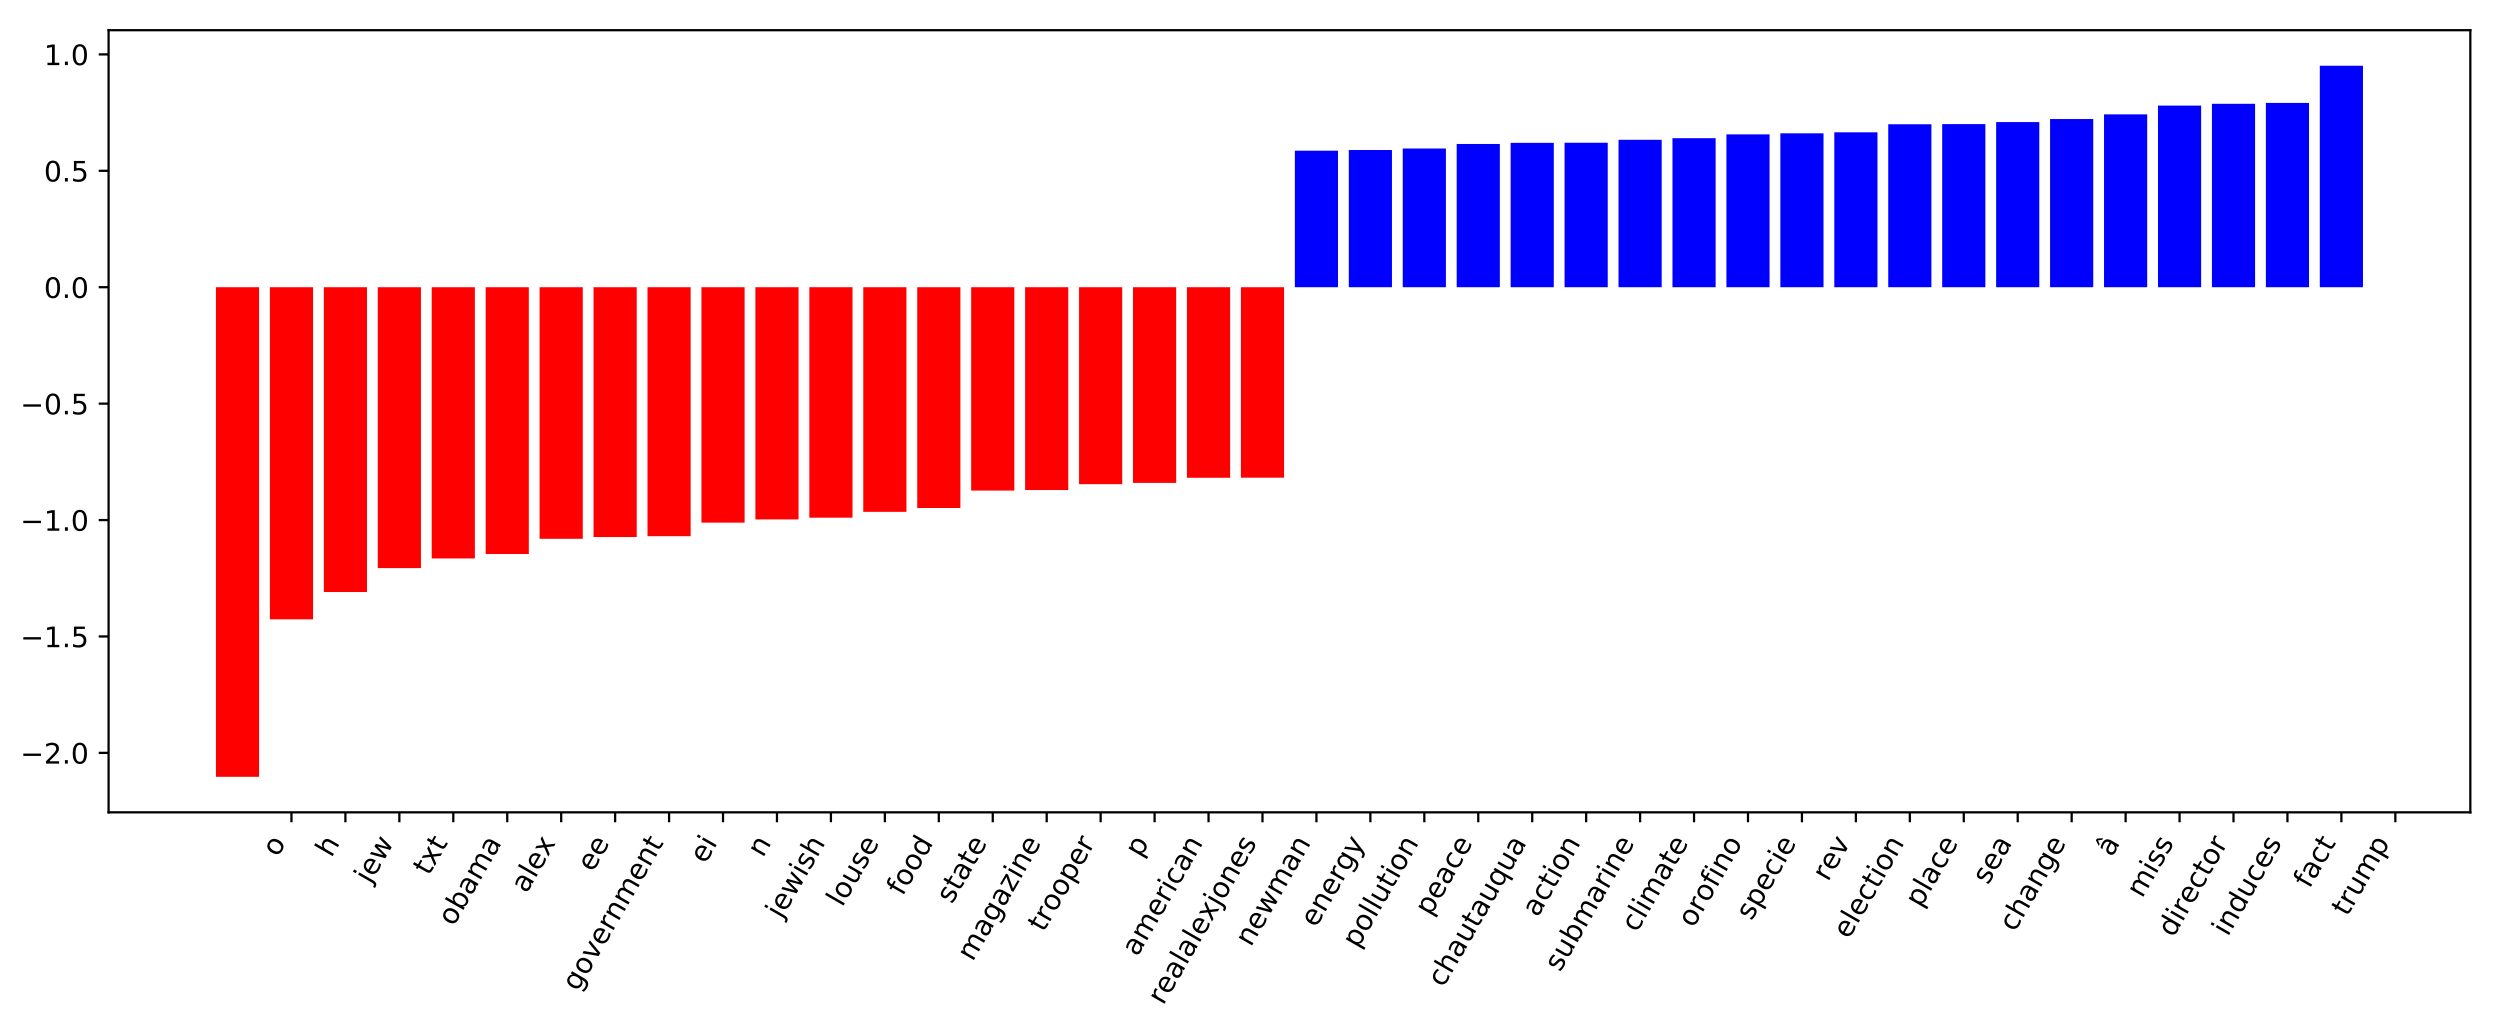 <?xml version="1.0" encoding="utf-8" standalone="no"?>
<!DOCTYPE svg PUBLIC "-//W3C//DTD SVG 1.1//EN"
  "http://www.w3.org/Graphics/SVG/1.1/DTD/svg11.dtd">
<!-- Created with matplotlib (http://matplotlib.org/) -->
<svg height="364pt" version="1.1" viewBox="0 0 886 364" width="886pt" xmlns="http://www.w3.org/2000/svg" xmlns:xlink="http://www.w3.org/1999/xlink">
 <defs>
  <style type="text/css">
*{stroke-linecap:butt;stroke-linejoin:round;}
  </style>
 </defs>
 <g id="figure_1">
  <g id="patch_1">
   <path d="M 0 364.738 
L 886.183 364.738 
L 886.183 0 
L 0 0 
z
" style="fill:#ffffff;"/>
  </g>
  <g id="axes_1">
   <g id="patch_2">
    <path d="M 38.483 287.9 
L 875.483 287.9 
L 875.483 10.7 
L 38.483 10.7 
z
" style="fill:#ffffff;"/>
   </g>
   <g id="patch_3">
    <path clip-path="url(#pe1a2cfefca)" d="M 76.528 101.789 
L 91.823 101.789 
L 91.823 275.3 
L 76.528 275.3 
z
" style="fill:#ff0000;"/>
   </g>
   <g id="patch_4">
    <path clip-path="url(#pe1a2cfefca)" d="M 95.647 101.789 
L 110.941 101.789 
L 110.941 219.493 
L 95.647 219.493 
z
" style="fill:#ff0000;"/>
   </g>
   <g id="patch_5">
    <path clip-path="url(#pe1a2cfefca)" d="M 114.765 101.789 
L 130.06 101.789 
L 130.06 209.81 
L 114.765 209.81 
z
" style="fill:#ff0000;"/>
   </g>
   <g id="patch_6">
    <path clip-path="url(#pe1a2cfefca)" d="M 133.883 101.789 
L 149.178 101.789 
L 149.178 201.338 
L 133.883 201.338 
z
" style="fill:#ff0000;"/>
   </g>
   <g id="patch_7">
    <path clip-path="url(#pe1a2cfefca)" d="M 153.002 101.789 
L 168.296 101.789 
L 168.296 197.92 
L 153.002 197.92 
z
" style="fill:#ff0000;"/>
   </g>
   <g id="patch_8">
    <path clip-path="url(#pe1a2cfefca)" d="M 172.12 101.789 
L 187.415 101.789 
L 187.415 196.342 
L 172.12 196.342 
z
" style="fill:#ff0000;"/>
   </g>
   <g id="patch_9">
    <path clip-path="url(#pe1a2cfefca)" d="M 191.238 101.789 
L 206.533 101.789 
L 206.533 190.951 
L 191.238 190.951 
z
" style="fill:#ff0000;"/>
   </g>
   <g id="patch_10">
    <path clip-path="url(#pe1a2cfefca)" d="M 210.356 101.789 
L 225.651 101.789 
L 225.651 190.33 
L 210.356 190.33 
z
" style="fill:#ff0000;"/>
   </g>
   <g id="patch_11">
    <path clip-path="url(#pe1a2cfefca)" d="M 229.475 101.789 
L 244.769 101.789 
L 244.769 190.028 
L 229.475 190.028 
z
" style="fill:#ff0000;"/>
   </g>
   <g id="patch_12">
    <path clip-path="url(#pe1a2cfefca)" d="M 248.593 101.789 
L 263.888 101.789 
L 263.888 185.221 
L 248.593 185.221 
z
" style="fill:#ff0000;"/>
   </g>
   <g id="patch_13">
    <path clip-path="url(#pe1a2cfefca)" d="M 267.711 101.789 
L 283.006 101.789 
L 283.006 184.083 
L 267.711 184.083 
z
" style="fill:#ff0000;"/>
   </g>
   <g id="patch_14">
    <path clip-path="url(#pe1a2cfefca)" d="M 286.83 101.789 
L 302.124 101.789 
L 302.124 183.468 
L 286.83 183.468 
z
" style="fill:#ff0000;"/>
   </g>
   <g id="patch_15">
    <path clip-path="url(#pe1a2cfefca)" d="M 305.948 101.789 
L 321.243 101.789 
L 321.243 181.397 
L 305.948 181.397 
z
" style="fill:#ff0000;"/>
   </g>
   <g id="patch_16">
    <path clip-path="url(#pe1a2cfefca)" d="M 325.066 101.789 
L 340.361 101.789 
L 340.361 180.032 
L 325.066 180.032 
z
" style="fill:#ff0000;"/>
   </g>
   <g id="patch_17">
    <path clip-path="url(#pe1a2cfefca)" d="M 344.185 101.789 
L 359.479 101.789 
L 359.479 173.856 
L 344.185 173.856 
z
" style="fill:#ff0000;"/>
   </g>
   <g id="patch_18">
    <path clip-path="url(#pe1a2cfefca)" d="M 363.303 101.789 
L 378.598 101.789 
L 378.598 173.665 
L 363.303 173.665 
z
" style="fill:#ff0000;"/>
   </g>
   <g id="patch_19">
    <path clip-path="url(#pe1a2cfefca)" d="M 382.421 101.789 
L 397.716 101.789 
L 397.716 171.588 
L 382.421 171.588 
z
" style="fill:#ff0000;"/>
   </g>
   <g id="patch_20">
    <path clip-path="url(#pe1a2cfefca)" d="M 401.54 101.789 
L 416.834 101.789 
L 416.834 171.139 
L 401.54 171.139 
z
" style="fill:#ff0000;"/>
   </g>
   <g id="patch_21">
    <path clip-path="url(#pe1a2cfefca)" d="M 420.658 101.789 
L 435.953 101.789 
L 435.953 169.324 
L 420.658 169.324 
z
" style="fill:#ff0000;"/>
   </g>
   <g id="patch_22">
    <path clip-path="url(#pe1a2cfefca)" d="M 439.776 101.789 
L 455.071 101.789 
L 455.071 169.291 
L 439.776 169.291 
z
" style="fill:#ff0000;"/>
   </g>
   <g id="patch_23">
    <path clip-path="url(#pe1a2cfefca)" d="M 458.895 101.789 
L 474.189 101.789 
L 474.189 53.403 
L 458.895 53.403 
z
" style="fill:#0000ff;"/>
   </g>
   <g id="patch_24">
    <path clip-path="url(#pe1a2cfefca)" d="M 478.013 101.789 
L 493.308 101.789 
L 493.308 53.163 
L 478.013 53.163 
z
" style="fill:#0000ff;"/>
   </g>
   <g id="patch_25">
    <path clip-path="url(#pe1a2cfefca)" d="M 497.131 101.789 
L 512.426 101.789 
L 512.426 52.632 
L 497.131 52.632 
z
" style="fill:#0000ff;"/>
   </g>
   <g id="patch_26">
    <path clip-path="url(#pe1a2cfefca)" d="M 516.25 101.789 
L 531.544 101.789 
L 531.544 51.024 
L 516.25 51.024 
z
" style="fill:#0000ff;"/>
   </g>
   <g id="patch_27">
    <path clip-path="url(#pe1a2cfefca)" d="M 535.368 101.789 
L 550.663 101.789 
L 550.663 50.626 
L 535.368 50.626 
z
" style="fill:#0000ff;"/>
   </g>
   <g id="patch_28">
    <path clip-path="url(#pe1a2cfefca)" d="M 554.486 101.789 
L 569.781 101.789 
L 569.781 50.586 
L 554.486 50.586 
z
" style="fill:#0000ff;"/>
   </g>
   <g id="patch_29">
    <path clip-path="url(#pe1a2cfefca)" d="M 573.605 101.789 
L 588.899 101.789 
L 588.899 49.542 
L 573.605 49.542 
z
" style="fill:#0000ff;"/>
   </g>
   <g id="patch_30">
    <path clip-path="url(#pe1a2cfefca)" d="M 592.723 101.789 
L 608.018 101.789 
L 608.018 48.976 
L 592.723 48.976 
z
" style="fill:#0000ff;"/>
   </g>
   <g id="patch_31">
    <path clip-path="url(#pe1a2cfefca)" d="M 611.841 101.789 
L 627.136 101.789 
L 627.136 47.619 
L 611.841 47.619 
z
" style="fill:#0000ff;"/>
   </g>
   <g id="patch_32">
    <path clip-path="url(#pe1a2cfefca)" d="M 630.96 101.789 
L 646.254 101.789 
L 646.254 47.247 
L 630.96 47.247 
z
" style="fill:#0000ff;"/>
   </g>
   <g id="patch_33">
    <path clip-path="url(#pe1a2cfefca)" d="M 650.078 101.789 
L 665.372 101.789 
L 665.372 46.892 
L 650.078 46.892 
z
" style="fill:#0000ff;"/>
   </g>
   <g id="patch_34">
    <path clip-path="url(#pe1a2cfefca)" d="M 669.196 101.789 
L 684.491 101.789 
L 684.491 44.04 
L 669.196 44.04 
z
" style="fill:#0000ff;"/>
   </g>
   <g id="patch_35">
    <path clip-path="url(#pe1a2cfefca)" d="M 688.314 101.789 
L 703.609 101.789 
L 703.609 43.983 
L 688.314 43.983 
z
" style="fill:#0000ff;"/>
   </g>
   <g id="patch_36">
    <path clip-path="url(#pe1a2cfefca)" d="M 707.433 101.789 
L 722.727 101.789 
L 722.727 43.263 
L 707.433 43.263 
z
" style="fill:#0000ff;"/>
   </g>
   <g id="patch_37">
    <path clip-path="url(#pe1a2cfefca)" d="M 726.551 101.789 
L 741.846 101.789 
L 741.846 42.185 
L 726.551 42.185 
z
" style="fill:#0000ff;"/>
   </g>
   <g id="patch_38">
    <path clip-path="url(#pe1a2cfefca)" d="M 745.669 101.789 
L 760.964 101.789 
L 760.964 40.533 
L 745.669 40.533 
z
" style="fill:#0000ff;"/>
   </g>
   <g id="patch_39">
    <path clip-path="url(#pe1a2cfefca)" d="M 764.788 101.789 
L 780.082 101.789 
L 780.082 37.424 
L 764.788 37.424 
z
" style="fill:#0000ff;"/>
   </g>
   <g id="patch_40">
    <path clip-path="url(#pe1a2cfefca)" d="M 783.906 101.789 
L 799.201 101.789 
L 799.201 36.785 
L 783.906 36.785 
z
" style="fill:#0000ff;"/>
   </g>
   <g id="patch_41">
    <path clip-path="url(#pe1a2cfefca)" d="M 803.024 101.789 
L 818.319 101.789 
L 818.319 36.475 
L 803.024 36.475 
z
" style="fill:#0000ff;"/>
   </g>
   <g id="patch_42">
    <path clip-path="url(#pe1a2cfefca)" d="M 822.143 101.789 
L 837.437 101.789 
L 837.437 23.3 
L 822.143 23.3 
z
" style="fill:#0000ff;"/>
   </g>
   <g id="matplotlib.axis_1">
    <g id="xtick_1">
     <g id="line2d_1">
      <defs>
       <path d="M 0 0 
L 0 3.5 
" id="mde22b42b5b" style="stroke:#000000;stroke-width:0.8;"/>
      </defs>
      <g>
       <use style="stroke:#000000;stroke-width:0.8;" x="103.294" xlink:href="#mde22b42b5b" y="287.9"/>
      </g>
     </g>
     <g id="text_1">
      <!-- o -->
      <defs>
       <path d="M 30.609 48.391 
Q 23.391 48.391 19.188 42.75 
Q 14.984 37.109 14.984 27.297 
Q 14.984 17.484 19.156 11.844 
Q 23.344 6.203 30.609 6.203 
Q 37.797 6.203 41.984 11.859 
Q 46.188 17.531 46.188 27.297 
Q 46.188 37.016 41.984 42.703 
Q 37.797 48.391 30.609 48.391 
z
M 30.609 56 
Q 42.328 56 49.016 48.375 
Q 55.719 40.766 55.719 27.297 
Q 55.719 13.875 49.016 6.219 
Q 42.328 -1.422 30.609 -1.422 
Q 18.844 -1.422 12.172 6.219 
Q 5.516 13.875 5.516 27.297 
Q 5.516 40.766 12.172 48.375 
Q 18.844 56 30.609 56 
z
" id="DejaVuSans-6f"/>
      </defs>
      <g transform="translate(98.433 303.998)rotate(-60)scale(0.1 -0.1)">
       <use xlink:href="#DejaVuSans-6f"/>
      </g>
     </g>
    </g>
    <g id="xtick_2">
     <g id="line2d_2">
      <g>
       <use style="stroke:#000000;stroke-width:0.8;" x="122.412" xlink:href="#mde22b42b5b" y="287.9"/>
      </g>
     </g>
     <g id="text_2">
      <!-- h -->
      <defs>
       <path d="M 54.891 33.016 
L 54.891 0 
L 45.906 0 
L 45.906 32.719 
Q 45.906 40.484 42.875 44.328 
Q 39.844 48.188 33.797 48.188 
Q 26.516 48.188 22.312 43.547 
Q 18.109 38.922 18.109 30.906 
L 18.109 0 
L 9.078 0 
L 9.078 75.984 
L 18.109 75.984 
L 18.109 46.188 
Q 21.344 51.125 25.703 53.562 
Q 30.078 56 35.797 56 
Q 45.219 56 50.047 50.172 
Q 54.891 44.344 54.891 33.016 
z
" id="DejaVuSans-68"/>
      </defs>
      <g transform="translate(117.442 304.188)rotate(-60)scale(0.1 -0.1)">
       <use xlink:href="#DejaVuSans-68"/>
      </g>
     </g>
    </g>
    <g id="xtick_3">
     <g id="line2d_3">
      <g>
       <use style="stroke:#000000;stroke-width:0.8;" x="141.531" xlink:href="#mde22b42b5b" y="287.9"/>
      </g>
     </g>
     <g id="text_3">
      <!-- jew -->
      <defs>
       <path d="M 9.422 54.688 
L 18.406 54.688 
L 18.406 -0.984 
Q 18.406 -11.422 14.422 -16.109 
Q 10.453 -20.797 1.609 -20.797 
L -1.812 -20.797 
L -1.812 -13.188 
L 0.594 -13.188 
Q 5.719 -13.188 7.562 -10.812 
Q 9.422 -8.453 9.422 -0.984 
z
M 9.422 75.984 
L 18.406 75.984 
L 18.406 64.594 
L 9.422 64.594 
z
" id="DejaVuSans-6a"/>
       <path d="M 56.203 29.594 
L 56.203 25.203 
L 14.891 25.203 
Q 15.484 15.922 20.484 11.062 
Q 25.484 6.203 34.422 6.203 
Q 39.594 6.203 44.453 7.469 
Q 49.312 8.734 54.109 11.281 
L 54.109 2.781 
Q 49.266 0.734 44.188 -0.344 
Q 39.109 -1.422 33.891 -1.422 
Q 20.797 -1.422 13.156 6.188 
Q 5.516 13.812 5.516 26.812 
Q 5.516 40.234 12.766 48.109 
Q 20.016 56 32.328 56 
Q 43.359 56 49.781 48.891 
Q 56.203 41.797 56.203 29.594 
z
M 47.219 32.234 
Q 47.125 39.594 43.094 43.984 
Q 39.062 48.391 32.422 48.391 
Q 24.906 48.391 20.391 44.141 
Q 15.875 39.891 15.188 32.172 
z
" id="DejaVuSans-65"/>
       <path d="M 4.203 54.688 
L 13.188 54.688 
L 24.422 12.016 
L 35.594 54.688 
L 46.188 54.688 
L 57.422 12.016 
L 68.609 54.688 
L 77.594 54.688 
L 63.281 0 
L 52.688 0 
L 40.922 44.828 
L 29.109 0 
L 18.5 0 
z
" id="DejaVuSans-77"/>
      </defs>
      <g transform="translate(131.175 313.516)rotate(-60)scale(0.1 -0.1)">
       <use xlink:href="#DejaVuSans-6a"/>
       <use x="27.783" xlink:href="#DejaVuSans-65"/>
       <use x="89.307" xlink:href="#DejaVuSans-77"/>
      </g>
     </g>
    </g>
    <g id="xtick_4">
     <g id="line2d_4">
      <g>
       <use style="stroke:#000000;stroke-width:0.8;" x="160.649" xlink:href="#mde22b42b5b" y="287.9"/>
      </g>
     </g>
     <g id="text_4">
      <!-- txt -->
      <defs>
       <path d="M 18.312 70.219 
L 18.312 54.688 
L 36.812 54.688 
L 36.812 47.703 
L 18.312 47.703 
L 18.312 18.016 
Q 18.312 11.328 20.141 9.422 
Q 21.969 7.516 27.594 7.516 
L 36.812 7.516 
L 36.812 0 
L 27.594 0 
Q 17.188 0 13.234 3.875 
Q 9.281 7.766 9.281 18.016 
L 9.281 47.703 
L 2.688 47.703 
L 2.688 54.688 
L 9.281 54.688 
L 9.281 70.219 
z
" id="DejaVuSans-74"/>
       <path d="M 54.891 54.688 
L 35.109 28.078 
L 55.906 0 
L 45.312 0 
L 29.391 21.484 
L 13.484 0 
L 2.875 0 
L 24.125 28.609 
L 4.688 54.688 
L 15.281 54.688 
L 29.781 35.203 
L 44.281 54.688 
z
" id="DejaVuSans-78"/>
      </defs>
      <g transform="translate(151.968 310.615)rotate(-60)scale(0.1 -0.1)">
       <use xlink:href="#DejaVuSans-74"/>
       <use x="39.209" xlink:href="#DejaVuSans-78"/>
       <use x="98.389" xlink:href="#DejaVuSans-74"/>
      </g>
     </g>
    </g>
    <g id="xtick_5">
     <g id="line2d_5">
      <g>
       <use style="stroke:#000000;stroke-width:0.8;" x="179.767" xlink:href="#mde22b42b5b" y="287.9"/>
      </g>
     </g>
     <g id="text_5">
      <!-- obama -->
      <defs>
       <path d="M 48.688 27.297 
Q 48.688 37.203 44.609 42.844 
Q 40.531 48.484 33.406 48.484 
Q 26.266 48.484 22.188 42.844 
Q 18.109 37.203 18.109 27.297 
Q 18.109 17.391 22.188 11.75 
Q 26.266 6.109 33.406 6.109 
Q 40.531 6.109 44.609 11.75 
Q 48.688 17.391 48.688 27.297 
z
M 18.109 46.391 
Q 20.953 51.266 25.266 53.625 
Q 29.594 56 35.594 56 
Q 45.562 56 51.781 48.094 
Q 58.016 40.188 58.016 27.297 
Q 58.016 14.406 51.781 6.484 
Q 45.562 -1.422 35.594 -1.422 
Q 29.594 -1.422 25.266 0.953 
Q 20.953 3.328 18.109 8.203 
L 18.109 0 
L 9.078 0 
L 9.078 75.984 
L 18.109 75.984 
z
" id="DejaVuSans-62"/>
       <path d="M 34.281 27.484 
Q 23.391 27.484 19.188 25 
Q 14.984 22.516 14.984 16.5 
Q 14.984 11.719 18.141 8.906 
Q 21.297 6.109 26.703 6.109 
Q 34.188 6.109 38.703 11.406 
Q 43.219 16.703 43.219 25.484 
L 43.219 27.484 
z
M 52.203 31.203 
L 52.203 0 
L 43.219 0 
L 43.219 8.297 
Q 40.141 3.328 35.547 0.953 
Q 30.953 -1.422 24.312 -1.422 
Q 15.922 -1.422 10.953 3.297 
Q 6 8.016 6 15.922 
Q 6 25.141 12.172 29.828 
Q 18.359 34.516 30.609 34.516 
L 43.219 34.516 
L 43.219 35.406 
Q 43.219 41.609 39.141 45 
Q 35.062 48.391 27.688 48.391 
Q 23 48.391 18.547 47.266 
Q 14.109 46.141 10.016 43.891 
L 10.016 52.203 
Q 14.938 54.109 19.578 55.047 
Q 24.219 56 28.609 56 
Q 40.484 56 46.344 49.844 
Q 52.203 43.703 52.203 31.203 
z
" id="DejaVuSans-61"/>
       <path d="M 52 44.188 
Q 55.375 50.25 60.062 53.125 
Q 64.75 56 71.094 56 
Q 79.641 56 84.281 50.016 
Q 88.922 44.047 88.922 33.016 
L 88.922 0 
L 79.891 0 
L 79.891 32.719 
Q 79.891 40.578 77.094 44.375 
Q 74.312 48.188 68.609 48.188 
Q 61.625 48.188 57.562 43.547 
Q 53.516 38.922 53.516 30.906 
L 53.516 0 
L 44.484 0 
L 44.484 32.719 
Q 44.484 40.625 41.703 44.406 
Q 38.922 48.188 33.109 48.188 
Q 26.219 48.188 22.156 43.531 
Q 18.109 38.875 18.109 30.906 
L 18.109 0 
L 9.078 0 
L 9.078 54.688 
L 18.109 54.688 
L 18.109 46.188 
Q 21.188 51.219 25.484 53.609 
Q 29.781 56 35.688 56 
Q 41.656 56 45.828 52.969 
Q 50 49.953 52 44.188 
z
" id="DejaVuSans-6d"/>
      </defs>
      <g transform="translate(160.734 328.546)rotate(-60)scale(0.1 -0.1)">
       <use xlink:href="#DejaVuSans-6f"/>
       <use x="61.182" xlink:href="#DejaVuSans-62"/>
       <use x="124.658" xlink:href="#DejaVuSans-61"/>
       <use x="185.938" xlink:href="#DejaVuSans-6d"/>
       <use x="283.35" xlink:href="#DejaVuSans-61"/>
      </g>
     </g>
    </g>
    <g id="xtick_6">
     <g id="line2d_6">
      <g>
       <use style="stroke:#000000;stroke-width:0.8;" x="198.886" xlink:href="#mde22b42b5b" y="287.9"/>
      </g>
     </g>
     <g id="text_6">
      <!-- alex -->
      <defs>
       <path d="M 9.422 75.984 
L 18.406 75.984 
L 18.406 0 
L 9.422 0 
z
" id="DejaVuSans-6c"/>
      </defs>
      <g transform="translate(186.596 316.865)rotate(-60)scale(0.1 -0.1)">
       <use xlink:href="#DejaVuSans-61"/>
       <use x="61.279" xlink:href="#DejaVuSans-6c"/>
       <use x="89.062" xlink:href="#DejaVuSans-65"/>
       <use x="150.57" xlink:href="#DejaVuSans-78"/>
      </g>
     </g>
    </g>
    <g id="xtick_7">
     <g id="line2d_7">
      <g>
       <use style="stroke:#000000;stroke-width:0.8;" x="218.004" xlink:href="#mde22b42b5b" y="287.9"/>
      </g>
     </g>
     <g id="text_7">
      <!-- ee -->
      <g transform="translate(210.05 309.357)rotate(-60)scale(0.1 -0.1)">
       <use xlink:href="#DejaVuSans-65"/>
       <use x="61.523" xlink:href="#DejaVuSans-65"/>
      </g>
     </g>
    </g>
    <g id="xtick_8">
     <g id="line2d_8">
      <g>
       <use style="stroke:#000000;stroke-width:0.8;" x="237.122" xlink:href="#mde22b42b5b" y="287.9"/>
      </g>
     </g>
     <g id="text_8">
      <!-- government -->
      <defs>
       <path d="M 45.406 27.984 
Q 45.406 37.75 41.375 43.109 
Q 37.359 48.484 30.078 48.484 
Q 22.859 48.484 18.828 43.109 
Q 14.797 37.75 14.797 27.984 
Q 14.797 18.266 18.828 12.891 
Q 22.859 7.516 30.078 7.516 
Q 37.359 7.516 41.375 12.891 
Q 45.406 18.266 45.406 27.984 
z
M 54.391 6.781 
Q 54.391 -7.172 48.188 -13.984 
Q 42 -20.797 29.203 -20.797 
Q 24.469 -20.797 20.266 -20.094 
Q 16.062 -19.391 12.109 -17.922 
L 12.109 -9.188 
Q 16.062 -11.328 19.922 -12.344 
Q 23.781 -13.375 27.781 -13.375 
Q 36.625 -13.375 41.016 -8.766 
Q 45.406 -4.156 45.406 5.172 
L 45.406 9.625 
Q 42.625 4.781 38.281 2.391 
Q 33.938 0 27.875 0 
Q 17.828 0 11.672 7.656 
Q 5.516 15.328 5.516 27.984 
Q 5.516 40.672 11.672 48.328 
Q 17.828 56 27.875 56 
Q 33.938 56 38.281 53.609 
Q 42.625 51.219 45.406 46.391 
L 45.406 54.688 
L 54.391 54.688 
z
" id="DejaVuSans-67"/>
       <path d="M 2.984 54.688 
L 12.5 54.688 
L 29.594 8.797 
L 46.688 54.688 
L 56.203 54.688 
L 35.688 0 
L 23.484 0 
z
" id="DejaVuSans-76"/>
       <path d="M 41.109 46.297 
Q 39.594 47.172 37.812 47.578 
Q 36.031 48 33.891 48 
Q 26.266 48 22.188 43.047 
Q 18.109 38.094 18.109 28.812 
L 18.109 0 
L 9.078 0 
L 9.078 54.688 
L 18.109 54.688 
L 18.109 46.188 
Q 20.953 51.172 25.484 53.578 
Q 30.031 56 36.531 56 
Q 37.453 56 38.578 55.875 
Q 39.703 55.766 41.062 55.516 
z
" id="DejaVuSans-72"/>
       <path d="M 54.891 33.016 
L 54.891 0 
L 45.906 0 
L 45.906 32.719 
Q 45.906 40.484 42.875 44.328 
Q 39.844 48.188 33.797 48.188 
Q 26.516 48.188 22.312 43.547 
Q 18.109 38.922 18.109 30.906 
L 18.109 0 
L 9.078 0 
L 9.078 54.688 
L 18.109 54.688 
L 18.109 46.188 
Q 21.344 51.125 25.703 53.562 
Q 30.078 56 35.797 56 
Q 45.219 56 50.047 50.172 
Q 54.891 44.344 54.891 33.016 
z
" id="DejaVuSans-6e"/>
      </defs>
      <g transform="translate(204.752 351.646)rotate(-60)scale(0.1 -0.1)">
       <use xlink:href="#DejaVuSans-67"/>
       <use x="63.477" xlink:href="#DejaVuSans-6f"/>
       <use x="124.658" xlink:href="#DejaVuSans-76"/>
       <use x="183.838" xlink:href="#DejaVuSans-65"/>
       <use x="245.361" xlink:href="#DejaVuSans-72"/>
       <use x="286.459" xlink:href="#DejaVuSans-6e"/>
       <use x="349.838" xlink:href="#DejaVuSans-6d"/>
       <use x="447.25" xlink:href="#DejaVuSans-65"/>
       <use x="508.773" xlink:href="#DejaVuSans-6e"/>
       <use x="572.152" xlink:href="#DejaVuSans-74"/>
      </g>
     </g>
    </g>
    <g id="xtick_9">
     <g id="line2d_9">
      <g>
       <use style="stroke:#000000;stroke-width:0.8;" x="256.24" xlink:href="#mde22b42b5b" y="287.9"/>
      </g>
     </g>
     <g id="text_9">
      <!-- ei -->
      <defs>
       <path d="M 9.422 54.688 
L 18.406 54.688 
L 18.406 0 
L 9.422 0 
z
M 9.422 75.984 
L 18.406 75.984 
L 18.406 64.594 
L 9.422 64.594 
z
" id="DejaVuSans-69"/>
      </defs>
      <g transform="translate(249.974 306.434)rotate(-60)scale(0.1 -0.1)">
       <use xlink:href="#DejaVuSans-65"/>
       <use x="61.523" xlink:href="#DejaVuSans-69"/>
      </g>
     </g>
    </g>
    <g id="xtick_10">
     <g id="line2d_10">
      <g>
       <use style="stroke:#000000;stroke-width:0.8;" x="275.359" xlink:href="#mde22b42b5b" y="287.9"/>
      </g>
     </g>
     <g id="text_10">
      <!-- n -->
      <g transform="translate(270.389 304.188)rotate(-60)scale(0.1 -0.1)">
       <use xlink:href="#DejaVuSans-6e"/>
      </g>
     </g>
    </g>
    <g id="xtick_11">
     <g id="line2d_11">
      <g>
       <use style="stroke:#000000;stroke-width:0.8;" x="294.477" xlink:href="#mde22b42b5b" y="287.9"/>
      </g>
     </g>
     <g id="text_11">
      <!-- jewish -->
      <defs>
       <path d="M 44.281 53.078 
L 44.281 44.578 
Q 40.484 46.531 36.375 47.5 
Q 32.281 48.484 27.875 48.484 
Q 21.188 48.484 17.844 46.438 
Q 14.5 44.391 14.5 40.281 
Q 14.5 37.156 16.891 35.375 
Q 19.281 33.594 26.516 31.984 
L 29.594 31.297 
Q 39.156 29.25 43.188 25.516 
Q 47.219 21.781 47.219 15.094 
Q 47.219 7.469 41.188 3.016 
Q 35.156 -1.422 24.609 -1.422 
Q 20.219 -1.422 15.453 -0.562 
Q 10.688 0.297 5.422 2 
L 5.422 11.281 
Q 10.406 8.688 15.234 7.391 
Q 20.062 6.109 24.812 6.109 
Q 31.156 6.109 34.562 8.281 
Q 37.984 10.453 37.984 14.406 
Q 37.984 18.062 35.516 20.016 
Q 33.062 21.969 24.703 23.781 
L 21.578 24.516 
Q 13.234 26.266 9.516 29.906 
Q 5.812 33.547 5.812 39.891 
Q 5.812 47.609 11.281 51.797 
Q 16.75 56 26.812 56 
Q 31.781 56 36.172 55.266 
Q 40.578 54.547 44.281 53.078 
z
" id="DejaVuSans-73"/>
      </defs>
      <g transform="translate(276.959 325.922)rotate(-60)scale(0.1 -0.1)">
       <use xlink:href="#DejaVuSans-6a"/>
       <use x="27.783" xlink:href="#DejaVuSans-65"/>
       <use x="89.307" xlink:href="#DejaVuSans-77"/>
       <use x="171.094" xlink:href="#DejaVuSans-69"/>
       <use x="198.877" xlink:href="#DejaVuSans-73"/>
       <use x="250.977" xlink:href="#DejaVuSans-68"/>
      </g>
     </g>
    </g>
    <g id="xtick_12">
     <g id="line2d_12">
      <g>
       <use style="stroke:#000000;stroke-width:0.8;" x="313.595" xlink:href="#mde22b42b5b" y="287.9"/>
      </g>
     </g>
     <g id="text_12">
      <!-- louse -->
      <defs>
       <path d="M 8.5 21.578 
L 8.5 54.688 
L 17.484 54.688 
L 17.484 21.922 
Q 17.484 14.156 20.5 10.266 
Q 23.531 6.391 29.594 6.391 
Q 36.859 6.391 41.078 11.031 
Q 45.312 15.672 45.312 23.688 
L 45.312 54.688 
L 54.297 54.688 
L 54.297 0 
L 45.312 0 
L 45.312 8.406 
Q 42.047 3.422 37.719 1 
Q 33.406 -1.422 27.688 -1.422 
Q 18.266 -1.422 13.375 4.438 
Q 8.5 10.297 8.5 21.578 
z
M 31.109 56 
z
" id="DejaVuSans-75"/>
      </defs>
      <g transform="translate(298.496 321.733)rotate(-60)scale(0.1 -0.1)">
       <use xlink:href="#DejaVuSans-6c"/>
       <use x="27.783" xlink:href="#DejaVuSans-6f"/>
       <use x="88.965" xlink:href="#DejaVuSans-75"/>
       <use x="152.344" xlink:href="#DejaVuSans-73"/>
       <use x="204.443" xlink:href="#DejaVuSans-65"/>
      </g>
     </g>
    </g>
    <g id="xtick_13">
     <g id="line2d_13">
      <g>
       <use style="stroke:#000000;stroke-width:0.8;" x="332.714" xlink:href="#mde22b42b5b" y="287.9"/>
      </g>
     </g>
     <g id="text_13">
      <!-- food -->
      <defs>
       <path d="M 37.109 75.984 
L 37.109 68.5 
L 28.516 68.5 
Q 23.688 68.5 21.797 66.547 
Q 19.922 64.594 19.922 59.516 
L 19.922 54.688 
L 34.719 54.688 
L 34.719 47.703 
L 19.922 47.703 
L 19.922 0 
L 10.891 0 
L 10.891 47.703 
L 2.297 47.703 
L 2.297 54.688 
L 10.891 54.688 
L 10.891 58.5 
Q 10.891 67.625 15.141 71.797 
Q 19.391 75.984 28.609 75.984 
z
" id="DejaVuSans-66"/>
       <path d="M 45.406 46.391 
L 45.406 75.984 
L 54.391 75.984 
L 54.391 0 
L 45.406 0 
L 45.406 8.203 
Q 42.578 3.328 38.25 0.953 
Q 33.938 -1.422 27.875 -1.422 
Q 17.969 -1.422 11.734 6.484 
Q 5.516 14.406 5.516 27.297 
Q 5.516 40.188 11.734 48.094 
Q 17.969 56 27.875 56 
Q 33.938 56 38.25 53.625 
Q 42.578 51.266 45.406 46.391 
z
M 14.797 27.297 
Q 14.797 17.391 18.875 11.75 
Q 22.953 6.109 30.078 6.109 
Q 37.203 6.109 41.297 11.75 
Q 45.406 17.391 45.406 27.297 
Q 45.406 37.203 41.297 42.844 
Q 37.203 48.484 30.078 48.484 
Q 22.953 48.484 18.875 42.844 
Q 14.797 37.203 14.797 27.297 
z
" id="DejaVuSans-64"/>
      </defs>
      <g transform="translate(319.86 317.844)rotate(-60)scale(0.1 -0.1)">
       <use xlink:href="#DejaVuSans-66"/>
       <use x="35.205" xlink:href="#DejaVuSans-6f"/>
       <use x="96.387" xlink:href="#DejaVuSans-6f"/>
       <use x="157.568" xlink:href="#DejaVuSans-64"/>
      </g>
     </g>
    </g>
    <g id="xtick_14">
     <g id="line2d_14">
      <g>
       <use style="stroke:#000000;stroke-width:0.8;" x="351.832" xlink:href="#mde22b42b5b" y="287.9"/>
      </g>
     </g>
     <g id="text_14">
      <!-- state -->
      <g transform="translate(337.365 320.637)rotate(-60)scale(0.1 -0.1)">
       <use xlink:href="#DejaVuSans-73"/>
       <use x="52.1" xlink:href="#DejaVuSans-74"/>
       <use x="91.309" xlink:href="#DejaVuSans-61"/>
       <use x="152.588" xlink:href="#DejaVuSans-74"/>
       <use x="191.797" xlink:href="#DejaVuSans-65"/>
      </g>
     </g>
    </g>
    <g id="xtick_15">
     <g id="line2d_15">
      <g>
       <use style="stroke:#000000;stroke-width:0.8;" x="370.95" xlink:href="#mde22b42b5b" y="287.9"/>
      </g>
     </g>
     <g id="text_15">
      <!-- magazine -->
      <defs>
       <path d="M 5.516 54.688 
L 48.188 54.688 
L 48.188 46.484 
L 14.406 7.172 
L 48.188 7.172 
L 48.188 0 
L 4.297 0 
L 4.297 8.203 
L 38.094 47.516 
L 5.516 47.516 
z
" id="DejaVuSans-7a"/>
      </defs>
      <g transform="translate(344.718 341.015)rotate(-60)scale(0.1 -0.1)">
       <use xlink:href="#DejaVuSans-6d"/>
       <use x="97.412" xlink:href="#DejaVuSans-61"/>
       <use x="158.691" xlink:href="#DejaVuSans-67"/>
       <use x="222.168" xlink:href="#DejaVuSans-61"/>
       <use x="283.447" xlink:href="#DejaVuSans-7a"/>
       <use x="335.938" xlink:href="#DejaVuSans-69"/>
       <use x="363.721" xlink:href="#DejaVuSans-6e"/>
       <use x="427.1" xlink:href="#DejaVuSans-65"/>
      </g>
     </g>
    </g>
    <g id="xtick_16">
     <g id="line2d_16">
      <g>
       <use style="stroke:#000000;stroke-width:0.8;" x="390.069" xlink:href="#mde22b42b5b" y="287.9"/>
      </g>
     </g>
     <g id="text_16">
      <!-- trooper -->
      <defs>
       <path d="M 18.109 8.203 
L 18.109 -20.797 
L 9.078 -20.797 
L 9.078 54.688 
L 18.109 54.688 
L 18.109 46.391 
Q 20.953 51.266 25.266 53.625 
Q 29.594 56 35.594 56 
Q 45.562 56 51.781 48.094 
Q 58.016 40.188 58.016 27.297 
Q 58.016 14.406 51.781 6.484 
Q 45.562 -1.422 35.594 -1.422 
Q 29.594 -1.422 25.266 0.953 
Q 20.953 3.328 18.109 8.203 
z
M 48.688 27.297 
Q 48.688 37.203 44.609 42.844 
Q 40.531 48.484 33.406 48.484 
Q 26.266 48.484 22.188 42.844 
Q 18.109 37.203 18.109 27.297 
Q 18.109 17.391 22.188 11.75 
Q 26.266 6.109 33.406 6.109 
Q 40.531 6.109 44.609 11.75 
Q 48.688 17.391 48.688 27.297 
z
" id="DejaVuSans-70"/>
      </defs>
      <g transform="translate(369.829 330.637)rotate(-60)scale(0.1 -0.1)">
       <use xlink:href="#DejaVuSans-74"/>
       <use x="39.209" xlink:href="#DejaVuSans-72"/>
       <use x="80.291" xlink:href="#DejaVuSans-6f"/>
       <use x="141.473" xlink:href="#DejaVuSans-6f"/>
       <use x="202.654" xlink:href="#DejaVuSans-70"/>
       <use x="266.131" xlink:href="#DejaVuSans-65"/>
       <use x="327.654" xlink:href="#DejaVuSans-72"/>
      </g>
     </g>
    </g>
    <g id="xtick_17">
     <g id="line2d_17">
      <g>
       <use style="stroke:#000000;stroke-width:0.8;" x="409.187" xlink:href="#mde22b42b5b" y="287.9"/>
      </g>
     </g>
     <g id="text_17">
      <!-- p -->
      <g transform="translate(404.212 304.197)rotate(-60)scale(0.1 -0.1)">
       <use xlink:href="#DejaVuSans-70"/>
      </g>
     </g>
    </g>
    <g id="xtick_18">
     <g id="line2d_18">
      <g>
       <use style="stroke:#000000;stroke-width:0.8;" x="428.305" xlink:href="#mde22b42b5b" y="287.9"/>
      </g>
     </g>
     <g id="text_18">
      <!-- american -->
      <defs>
       <path d="M 48.781 52.594 
L 48.781 44.188 
Q 44.969 46.297 41.141 47.344 
Q 37.312 48.391 33.406 48.391 
Q 24.656 48.391 19.812 42.844 
Q 14.984 37.312 14.984 27.297 
Q 14.984 17.281 19.812 11.734 
Q 24.656 6.203 33.406 6.203 
Q 37.312 6.203 41.141 7.25 
Q 44.969 8.297 48.781 10.406 
L 48.781 2.094 
Q 45.016 0.344 40.984 -0.531 
Q 36.969 -1.422 32.422 -1.422 
Q 20.062 -1.422 12.781 6.344 
Q 5.516 14.109 5.516 27.297 
Q 5.516 40.672 12.859 48.328 
Q 20.219 56 33.016 56 
Q 37.156 56 41.109 55.141 
Q 45.062 54.297 48.781 52.594 
z
" id="DejaVuSans-63"/>
      </defs>
      <g transform="translate(403.067 339.294)rotate(-60)scale(0.1 -0.1)">
       <use xlink:href="#DejaVuSans-61"/>
       <use x="61.279" xlink:href="#DejaVuSans-6d"/>
       <use x="158.691" xlink:href="#DejaVuSans-65"/>
       <use x="220.215" xlink:href="#DejaVuSans-72"/>
       <use x="261.328" xlink:href="#DejaVuSans-69"/>
       <use x="289.111" xlink:href="#DejaVuSans-63"/>
       <use x="344.092" xlink:href="#DejaVuSans-61"/>
       <use x="405.371" xlink:href="#DejaVuSans-6e"/>
      </g>
     </g>
    </g>
    <g id="xtick_19">
     <g id="line2d_19">
      <g>
       <use style="stroke:#000000;stroke-width:0.8;" x="447.424" xlink:href="#mde22b42b5b" y="287.9"/>
      </g>
     </g>
     <g id="text_19">
      <!-- realalexjones -->
      <g transform="translate(412.252 356.498)rotate(-60)scale(0.1 -0.1)">
       <use xlink:href="#DejaVuSans-72"/>
       <use x="41.082" xlink:href="#DejaVuSans-65"/>
       <use x="102.605" xlink:href="#DejaVuSans-61"/>
       <use x="163.885" xlink:href="#DejaVuSans-6c"/>
       <use x="191.668" xlink:href="#DejaVuSans-61"/>
       <use x="252.947" xlink:href="#DejaVuSans-6c"/>
       <use x="280.73" xlink:href="#DejaVuSans-65"/>
       <use x="342.238" xlink:href="#DejaVuSans-78"/>
       <use x="401.418" xlink:href="#DejaVuSans-6a"/>
       <use x="429.201" xlink:href="#DejaVuSans-6f"/>
       <use x="490.383" xlink:href="#DejaVuSans-6e"/>
       <use x="553.762" xlink:href="#DejaVuSans-65"/>
       <use x="615.285" xlink:href="#DejaVuSans-73"/>
      </g>
     </g>
    </g>
    <g id="xtick_20">
     <g id="line2d_20">
      <g>
       <use style="stroke:#000000;stroke-width:0.8;" x="466.542" xlink:href="#mde22b42b5b" y="287.9"/>
      </g>
     </g>
     <g id="text_20">
      <!-- newman -->
      <g transform="translate(443.303 335.83)rotate(-60)scale(0.1 -0.1)">
       <use xlink:href="#DejaVuSans-6e"/>
       <use x="63.379" xlink:href="#DejaVuSans-65"/>
       <use x="124.902" xlink:href="#DejaVuSans-77"/>
       <use x="206.689" xlink:href="#DejaVuSans-6d"/>
       <use x="304.102" xlink:href="#DejaVuSans-61"/>
       <use x="365.381" xlink:href="#DejaVuSans-6e"/>
      </g>
     </g>
    </g>
    <g id="xtick_21">
     <g id="line2d_21">
      <g>
       <use style="stroke:#000000;stroke-width:0.8;" x="485.66" xlink:href="#mde22b42b5b" y="287.9"/>
      </g>
     </g>
     <g id="text_21">
      <!-- energy -->
      <defs>
       <path d="M 32.172 -5.078 
Q 28.375 -14.844 24.75 -17.812 
Q 21.141 -20.797 15.094 -20.797 
L 7.906 -20.797 
L 7.906 -13.281 
L 13.188 -13.281 
Q 16.891 -13.281 18.938 -11.516 
Q 21 -9.766 23.484 -3.219 
L 25.094 0.875 
L 2.984 54.688 
L 12.5 54.688 
L 29.594 11.922 
L 46.688 54.688 
L 56.203 54.688 
z
" id="DejaVuSans-79"/>
      </defs>
      <g transform="translate(466.349 329.028)rotate(-60)scale(0.1 -0.1)">
       <use xlink:href="#DejaVuSans-65"/>
       <use x="61.523" xlink:href="#DejaVuSans-6e"/>
       <use x="124.902" xlink:href="#DejaVuSans-65"/>
       <use x="186.426" xlink:href="#DejaVuSans-72"/>
       <use x="227.523" xlink:href="#DejaVuSans-67"/>
       <use x="291" xlink:href="#DejaVuSans-79"/>
      </g>
     </g>
    </g>
    <g id="xtick_22">
     <g id="line2d_22">
      <g>
       <use style="stroke:#000000;stroke-width:0.8;" x="504.779" xlink:href="#mde22b42b5b" y="287.9"/>
      </g>
     </g>
     <g id="text_22">
      <!-- pollution -->
      <g transform="translate(481.22 336.385)rotate(-60)scale(0.1 -0.1)">
       <use xlink:href="#DejaVuSans-70"/>
       <use x="63.477" xlink:href="#DejaVuSans-6f"/>
       <use x="124.658" xlink:href="#DejaVuSans-6c"/>
       <use x="152.441" xlink:href="#DejaVuSans-6c"/>
       <use x="180.225" xlink:href="#DejaVuSans-75"/>
       <use x="243.604" xlink:href="#DejaVuSans-74"/>
       <use x="282.812" xlink:href="#DejaVuSans-69"/>
       <use x="310.596" xlink:href="#DejaVuSans-6f"/>
       <use x="371.777" xlink:href="#DejaVuSans-6e"/>
      </g>
     </g>
    </g>
    <g id="xtick_23">
     <g id="line2d_23">
      <g>
       <use style="stroke:#000000;stroke-width:0.8;" x="523.897" xlink:href="#mde22b42b5b" y="287.9"/>
      </g>
     </g>
     <g id="text_23">
      <!-- peace -->
      <g transform="translate(506.955 324.924)rotate(-60)scale(0.1 -0.1)">
       <use xlink:href="#DejaVuSans-70"/>
       <use x="63.477" xlink:href="#DejaVuSans-65"/>
       <use x="125" xlink:href="#DejaVuSans-61"/>
       <use x="186.279" xlink:href="#DejaVuSans-63"/>
       <use x="241.26" xlink:href="#DejaVuSans-65"/>
      </g>
     </g>
    </g>
    <g id="xtick_24">
     <g id="line2d_24">
      <g>
       <use style="stroke:#000000;stroke-width:0.8;" x="543.015" xlink:href="#mde22b42b5b" y="287.9"/>
      </g>
     </g>
     <g id="text_24">
      <!-- chautauqua -->
      <defs>
       <path d="M 14.797 27.297 
Q 14.797 17.391 18.875 11.75 
Q 22.953 6.109 30.078 6.109 
Q 37.203 6.109 41.297 11.75 
Q 45.406 17.391 45.406 27.297 
Q 45.406 37.203 41.297 42.844 
Q 37.203 48.484 30.078 48.484 
Q 22.953 48.484 18.875 42.844 
Q 14.797 37.203 14.797 27.297 
z
M 45.406 8.203 
Q 42.578 3.328 38.25 0.953 
Q 33.938 -1.422 27.875 -1.422 
Q 17.969 -1.422 11.734 6.484 
Q 5.516 14.406 5.516 27.297 
Q 5.516 40.188 11.734 48.094 
Q 17.969 56 27.875 56 
Q 33.938 56 38.25 53.625 
Q 42.578 51.266 45.406 46.391 
L 45.406 54.688 
L 54.391 54.688 
L 54.391 -20.797 
L 45.406 -20.797 
z
" id="DejaVuSans-71"/>
      </defs>
      <g transform="translate(511.463 350.229)rotate(-60)scale(0.1 -0.1)">
       <use xlink:href="#DejaVuSans-63"/>
       <use x="54.98" xlink:href="#DejaVuSans-68"/>
       <use x="118.359" xlink:href="#DejaVuSans-61"/>
       <use x="179.639" xlink:href="#DejaVuSans-75"/>
       <use x="243.018" xlink:href="#DejaVuSans-74"/>
       <use x="282.227" xlink:href="#DejaVuSans-61"/>
       <use x="343.506" xlink:href="#DejaVuSans-75"/>
       <use x="406.885" xlink:href="#DejaVuSans-71"/>
       <use x="470.361" xlink:href="#DejaVuSans-75"/>
       <use x="533.74" xlink:href="#DejaVuSans-61"/>
      </g>
     </g>
    </g>
    <g id="xtick_25">
     <g id="line2d_25">
      <g>
       <use style="stroke:#000000;stroke-width:0.8;" x="562.134" xlink:href="#mde22b42b5b" y="287.9"/>
      </g>
     </g>
     <g id="text_25">
      <!-- action -->
      <g transform="translate(544.942 325.357)rotate(-60)scale(0.1 -0.1)">
       <use xlink:href="#DejaVuSans-61"/>
       <use x="61.279" xlink:href="#DejaVuSans-63"/>
       <use x="116.26" xlink:href="#DejaVuSans-74"/>
       <use x="155.469" xlink:href="#DejaVuSans-69"/>
       <use x="183.252" xlink:href="#DejaVuSans-6f"/>
       <use x="244.434" xlink:href="#DejaVuSans-6e"/>
      </g>
     </g>
    </g>
    <g id="xtick_26">
     <g id="line2d_26">
      <g>
       <use style="stroke:#000000;stroke-width:0.8;" x="581.252" xlink:href="#mde22b42b5b" y="287.9"/>
      </g>
     </g>
     <g id="text_26">
      <!-- submarine -->
      <g transform="translate(552.879 344.723)rotate(-60)scale(0.1 -0.1)">
       <use xlink:href="#DejaVuSans-73"/>
       <use x="52.1" xlink:href="#DejaVuSans-75"/>
       <use x="115.479" xlink:href="#DejaVuSans-62"/>
       <use x="178.955" xlink:href="#DejaVuSans-6d"/>
       <use x="276.367" xlink:href="#DejaVuSans-61"/>
       <use x="337.646" xlink:href="#DejaVuSans-72"/>
       <use x="378.76" xlink:href="#DejaVuSans-69"/>
       <use x="406.543" xlink:href="#DejaVuSans-6e"/>
       <use x="469.922" xlink:href="#DejaVuSans-65"/>
      </g>
     </g>
    </g>
    <g id="xtick_27">
     <g id="line2d_27">
      <g>
       <use style="stroke:#000000;stroke-width:0.8;" x="600.37" xlink:href="#mde22b42b5b" y="287.9"/>
      </g>
     </g>
     <g id="text_27">
      <!-- climate -->
      <g transform="translate(580.071 330.739)rotate(-60)scale(0.1 -0.1)">
       <use xlink:href="#DejaVuSans-63"/>
       <use x="54.98" xlink:href="#DejaVuSans-6c"/>
       <use x="82.764" xlink:href="#DejaVuSans-69"/>
       <use x="110.547" xlink:href="#DejaVuSans-6d"/>
       <use x="207.959" xlink:href="#DejaVuSans-61"/>
       <use x="269.238" xlink:href="#DejaVuSans-74"/>
       <use x="308.447" xlink:href="#DejaVuSans-65"/>
      </g>
     </g>
    </g>
    <g id="xtick_28">
     <g id="line2d_28">
      <g>
       <use style="stroke:#000000;stroke-width:0.8;" x="619.489" xlink:href="#mde22b42b5b" y="287.9"/>
      </g>
     </g>
     <g id="text_28">
      <!-- orofino -->
      <g transform="translate(600.137 329.097)rotate(-60)scale(0.1 -0.1)">
       <use xlink:href="#DejaVuSans-6f"/>
       <use x="61.182" xlink:href="#DejaVuSans-72"/>
       <use x="102.264" xlink:href="#DejaVuSans-6f"/>
       <use x="163.445" xlink:href="#DejaVuSans-66"/>
       <use x="198.65" xlink:href="#DejaVuSans-69"/>
       <use x="226.434" xlink:href="#DejaVuSans-6e"/>
       <use x="289.812" xlink:href="#DejaVuSans-6f"/>
      </g>
     </g>
    </g>
    <g id="xtick_29">
     <g id="line2d_29">
      <g>
       <use style="stroke:#000000;stroke-width:0.8;" x="638.607" xlink:href="#mde22b42b5b" y="287.9"/>
      </g>
     </g>
     <g id="text_29">
      <!-- specie -->
      <g transform="translate(620.735 326.534)rotate(-60)scale(0.1 -0.1)">
       <use xlink:href="#DejaVuSans-73"/>
       <use x="52.1" xlink:href="#DejaVuSans-70"/>
       <use x="115.576" xlink:href="#DejaVuSans-65"/>
       <use x="177.1" xlink:href="#DejaVuSans-63"/>
       <use x="232.08" xlink:href="#DejaVuSans-69"/>
       <use x="259.863" xlink:href="#DejaVuSans-65"/>
      </g>
     </g>
    </g>
    <g id="xtick_30">
     <g id="line2d_30">
      <g>
       <use style="stroke:#000000;stroke-width:0.8;" x="657.725" xlink:href="#mde22b42b5b" y="287.9"/>
      </g>
     </g>
     <g id="text_30">
      <!-- rev -->
      <g transform="translate(647.834 312.711)rotate(-60)scale(0.1 -0.1)">
       <use xlink:href="#DejaVuSans-72"/>
       <use x="41.082" xlink:href="#DejaVuSans-65"/>
       <use x="102.605" xlink:href="#DejaVuSans-76"/>
      </g>
     </g>
    </g>
    <g id="xtick_31">
     <g id="line2d_31">
      <g>
       <use style="stroke:#000000;stroke-width:0.8;" x="676.843" xlink:href="#mde22b42b5b" y="287.9"/>
      </g>
     </g>
     <g id="text_31">
      <!-- election -->
      <g transform="translate(655.174 333.113)rotate(-60)scale(0.1 -0.1)">
       <use xlink:href="#DejaVuSans-65"/>
       <use x="61.523" xlink:href="#DejaVuSans-6c"/>
       <use x="89.307" xlink:href="#DejaVuSans-65"/>
       <use x="150.83" xlink:href="#DejaVuSans-63"/>
       <use x="205.811" xlink:href="#DejaVuSans-74"/>
       <use x="245.02" xlink:href="#DejaVuSans-69"/>
       <use x="272.803" xlink:href="#DejaVuSans-6f"/>
       <use x="333.984" xlink:href="#DejaVuSans-6e"/>
      </g>
     </g>
    </g>
    <g id="xtick_32">
     <g id="line2d_32">
      <g>
       <use style="stroke:#000000;stroke-width:0.8;" x="695.962" xlink:href="#mde22b42b5b" y="287.9"/>
      </g>
     </g>
     <g id="text_32">
      <!-- place -->
      <g transform="translate(680.708 322.001)rotate(-60)scale(0.1 -0.1)">
       <use xlink:href="#DejaVuSans-70"/>
       <use x="63.477" xlink:href="#DejaVuSans-6c"/>
       <use x="91.26" xlink:href="#DejaVuSans-61"/>
       <use x="152.539" xlink:href="#DejaVuSans-63"/>
       <use x="207.52" xlink:href="#DejaVuSans-65"/>
      </g>
     </g>
    </g>
    <g id="xtick_33">
     <g id="line2d_33">
      <g>
       <use style="stroke:#000000;stroke-width:0.8;" x="715.08" xlink:href="#mde22b42b5b" y="287.9"/>
      </g>
     </g>
     <g id="text_33">
      <!-- sea -->
      <g transform="translate(704.534 313.847)rotate(-60)scale(0.1 -0.1)">
       <use xlink:href="#DejaVuSans-73"/>
       <use x="52.1" xlink:href="#DejaVuSans-65"/>
       <use x="113.623" xlink:href="#DejaVuSans-61"/>
      </g>
     </g>
    </g>
    <g id="xtick_34">
     <g id="line2d_34">
      <g>
       <use style="stroke:#000000;stroke-width:0.8;" x="734.198" xlink:href="#mde22b42b5b" y="287.9"/>
      </g>
     </g>
     <g id="text_34">
      <!-- change -->
      <g transform="translate(713.996 330.572)rotate(-60)scale(0.1 -0.1)">
       <use xlink:href="#DejaVuSans-63"/>
       <use x="54.98" xlink:href="#DejaVuSans-68"/>
       <use x="118.359" xlink:href="#DejaVuSans-61"/>
       <use x="179.639" xlink:href="#DejaVuSans-6e"/>
       <use x="243.018" xlink:href="#DejaVuSans-67"/>
       <use x="306.494" xlink:href="#DejaVuSans-65"/>
      </g>
     </g>
    </g>
    <g id="xtick_35">
     <g id="line2d_35">
      <g>
       <use style="stroke:#000000;stroke-width:0.8;" x="753.317" xlink:href="#mde22b42b5b" y="287.9"/>
      </g>
     </g>
     <g id="text_35">
      <!-- â -->
      <defs>
       <path d="M 34.281 27.484 
Q 23.391 27.484 19.188 25 
Q 14.984 22.516 14.984 16.5 
Q 14.984 11.719 18.141 8.906 
Q 21.297 6.109 26.703 6.109 
Q 34.188 6.109 38.703 11.406 
Q 43.219 16.703 43.219 25.484 
L 43.219 27.484 
z
M 52.203 31.203 
L 52.203 0 
L 43.219 0 
L 43.219 8.297 
Q 40.141 3.328 35.547 0.953 
Q 30.953 -1.422 24.312 -1.422 
Q 15.922 -1.422 10.953 3.297 
Q 6 8.016 6 15.922 
Q 6 25.141 12.172 29.828 
Q 18.359 34.516 30.609 34.516 
L 43.219 34.516 
L 43.219 35.406 
Q 43.219 41.609 39.141 45 
Q 35.062 48.391 27.688 48.391 
Q 23 48.391 18.547 47.266 
Q 14.109 46.141 10.016 43.891 
L 10.016 52.203 
Q 14.938 54.109 19.578 55.047 
Q 24.219 56 28.609 56 
Q 40.484 56 46.344 49.844 
Q 52.203 43.703 52.203 31.203 
z
M 25.391 79.984 
L 32.609 79.984 
L 44.578 61.625 
L 37.797 61.625 
L 29 73.578 
L 20.219 61.625 
L 13.422 61.625 
z
" id="DejaVuSans-e2"/>
      </defs>
      <g transform="translate(748.452 304.006)rotate(-60)scale(0.1 -0.1)">
       <use xlink:href="#DejaVuSans-e2"/>
      </g>
     </g>
    </g>
    <g id="xtick_36">
     <g id="line2d_36">
      <g>
       <use style="stroke:#000000;stroke-width:0.8;" x="772.435" xlink:href="#mde22b42b5b" y="287.9"/>
      </g>
     </g>
     <g id="text_36">
      <!-- miss -->
      <g transform="translate(759.165 318.564)rotate(-60)scale(0.1 -0.1)">
       <use xlink:href="#DejaVuSans-6d"/>
       <use x="97.412" xlink:href="#DejaVuSans-69"/>
       <use x="125.195" xlink:href="#DejaVuSans-73"/>
       <use x="177.295" xlink:href="#DejaVuSans-73"/>
      </g>
     </g>
    </g>
    <g id="xtick_37">
     <g id="line2d_37">
      <g>
       <use style="stroke:#000000;stroke-width:0.8;" x="791.553" xlink:href="#mde22b42b5b" y="287.9"/>
      </g>
     </g>
     <g id="text_37">
      <!-- director -->
      <g transform="translate(770.234 332.505)rotate(-60)scale(0.1 -0.1)">
       <use xlink:href="#DejaVuSans-64"/>
       <use x="63.477" xlink:href="#DejaVuSans-69"/>
       <use x="91.26" xlink:href="#DejaVuSans-72"/>
       <use x="132.342" xlink:href="#DejaVuSans-65"/>
       <use x="193.865" xlink:href="#DejaVuSans-63"/>
       <use x="248.846" xlink:href="#DejaVuSans-74"/>
       <use x="288.055" xlink:href="#DejaVuSans-6f"/>
       <use x="349.236" xlink:href="#DejaVuSans-72"/>
      </g>
     </g>
    </g>
    <g id="xtick_38">
     <g id="line2d_38">
      <g>
       <use style="stroke:#000000;stroke-width:0.8;" x="810.672" xlink:href="#mde22b42b5b" y="287.9"/>
      </g>
     </g>
     <g id="text_38">
      <!-- induces -->
      <g transform="translate(789.539 332.182)rotate(-60)scale(0.1 -0.1)">
       <use xlink:href="#DejaVuSans-69"/>
       <use x="27.783" xlink:href="#DejaVuSans-6e"/>
       <use x="91.162" xlink:href="#DejaVuSans-64"/>
       <use x="154.639" xlink:href="#DejaVuSans-75"/>
       <use x="218.018" xlink:href="#DejaVuSans-63"/>
       <use x="272.998" xlink:href="#DejaVuSans-65"/>
       <use x="334.521" xlink:href="#DejaVuSans-73"/>
      </g>
     </g>
    </g>
    <g id="xtick_39">
     <g id="line2d_39">
      <g>
       <use style="stroke:#000000;stroke-width:0.8;" x="829.79" xlink:href="#mde22b42b5b" y="287.9"/>
      </g>
     </g>
     <g id="text_39">
      <!-- fact -->
      <g transform="translate(818.455 315.212)rotate(-60)scale(0.1 -0.1)">
       <use xlink:href="#DejaVuSans-66"/>
       <use x="35.205" xlink:href="#DejaVuSans-61"/>
       <use x="96.484" xlink:href="#DejaVuSans-63"/>
       <use x="151.465" xlink:href="#DejaVuSans-74"/>
      </g>
     </g>
    </g>
    <g id="xtick_40">
     <g id="line2d_40">
      <g>
       <use style="stroke:#000000;stroke-width:0.8;" x="848.908" xlink:href="#mde22b42b5b" y="287.9"/>
      </g>
     </g>
     <g id="text_40">
      <!-- trump -->
      <g transform="translate(831.878 325.076)rotate(-60)scale(0.1 -0.1)">
       <use xlink:href="#DejaVuSans-74"/>
       <use x="39.209" xlink:href="#DejaVuSans-72"/>
       <use x="80.322" xlink:href="#DejaVuSans-75"/>
       <use x="143.701" xlink:href="#DejaVuSans-6d"/>
       <use x="241.113" xlink:href="#DejaVuSans-70"/>
      </g>
     </g>
    </g>
   </g>
   <g id="matplotlib.axis_2">
    <g id="ytick_1">
     <g id="line2d_41">
      <defs>
       <path d="M 0 0 
L -3.5 0 
" id="mfee6969000" style="stroke:#000000;stroke-width:0.8;"/>
      </defs>
      <g>
       <use style="stroke:#000000;stroke-width:0.8;" x="38.483" xlink:href="#mfee6969000" y="266.821"/>
      </g>
     </g>
     <g id="text_41">
      <!-- −2.0 -->
      <defs>
       <path d="M 10.594 35.5 
L 73.188 35.5 
L 73.188 27.203 
L 10.594 27.203 
z
" id="DejaVuSans-2212"/>
       <path d="M 19.188 8.297 
L 53.609 8.297 
L 53.609 0 
L 7.328 0 
L 7.328 8.297 
Q 12.938 14.109 22.625 23.891 
Q 32.328 33.688 34.812 36.531 
Q 39.547 41.844 41.422 45.531 
Q 43.312 49.219 43.312 52.781 
Q 43.312 58.594 39.234 62.25 
Q 35.156 65.922 28.609 65.922 
Q 23.969 65.922 18.812 64.312 
Q 13.672 62.703 7.812 59.422 
L 7.812 69.391 
Q 13.766 71.781 18.938 73 
Q 24.125 74.219 28.422 74.219 
Q 39.75 74.219 46.484 68.547 
Q 53.219 62.891 53.219 53.422 
Q 53.219 48.922 51.531 44.891 
Q 49.859 40.875 45.406 35.406 
Q 44.188 33.984 37.641 27.219 
Q 31.109 20.453 19.188 8.297 
z
" id="DejaVuSans-32"/>
       <path d="M 10.688 12.406 
L 21 12.406 
L 21 0 
L 10.688 0 
z
" id="DejaVuSans-2e"/>
       <path d="M 31.781 66.406 
Q 24.172 66.406 20.328 58.906 
Q 16.5 51.422 16.5 36.375 
Q 16.5 21.391 20.328 13.891 
Q 24.172 6.391 31.781 6.391 
Q 39.453 6.391 43.281 13.891 
Q 47.125 21.391 47.125 36.375 
Q 47.125 51.422 43.281 58.906 
Q 39.453 66.406 31.781 66.406 
z
M 31.781 74.219 
Q 44.047 74.219 50.516 64.516 
Q 56.984 54.828 56.984 36.375 
Q 56.984 17.969 50.516 8.266 
Q 44.047 -1.422 31.781 -1.422 
Q 19.531 -1.422 13.062 8.266 
Q 6.594 17.969 6.594 36.375 
Q 6.594 54.828 13.062 64.516 
Q 19.531 74.219 31.781 74.219 
z
" id="DejaVuSans-30"/>
      </defs>
      <g transform="translate(7.2 270.62)scale(0.1 -0.1)">
       <use xlink:href="#DejaVuSans-2212"/>
       <use x="83.789" xlink:href="#DejaVuSans-32"/>
       <use x="147.412" xlink:href="#DejaVuSans-2e"/>
       <use x="179.199" xlink:href="#DejaVuSans-30"/>
      </g>
     </g>
    </g>
    <g id="ytick_2">
     <g id="line2d_42">
      <g>
       <use style="stroke:#000000;stroke-width:0.8;" x="38.483" xlink:href="#mfee6969000" y="225.563"/>
      </g>
     </g>
     <g id="text_42">
      <!-- −1.5 -->
      <defs>
       <path d="M 12.406 8.297 
L 28.516 8.297 
L 28.516 63.922 
L 10.984 60.406 
L 10.984 69.391 
L 28.422 72.906 
L 38.281 72.906 
L 38.281 8.297 
L 54.391 8.297 
L 54.391 0 
L 12.406 0 
z
" id="DejaVuSans-31"/>
       <path d="M 10.797 72.906 
L 49.516 72.906 
L 49.516 64.594 
L 19.828 64.594 
L 19.828 46.734 
Q 21.969 47.469 24.109 47.828 
Q 26.266 48.188 28.422 48.188 
Q 40.625 48.188 47.75 41.5 
Q 54.891 34.812 54.891 23.391 
Q 54.891 11.625 47.562 5.094 
Q 40.234 -1.422 26.906 -1.422 
Q 22.312 -1.422 17.547 -0.641 
Q 12.797 0.141 7.719 1.703 
L 7.719 11.625 
Q 12.109 9.234 16.797 8.062 
Q 21.484 6.891 26.703 6.891 
Q 35.156 6.891 40.078 11.328 
Q 45.016 15.766 45.016 23.391 
Q 45.016 31 40.078 35.438 
Q 35.156 39.891 26.703 39.891 
Q 22.75 39.891 18.812 39.016 
Q 14.891 38.141 10.797 36.281 
z
" id="DejaVuSans-35"/>
      </defs>
      <g transform="translate(7.2 229.362)scale(0.1 -0.1)">
       <use xlink:href="#DejaVuSans-2212"/>
       <use x="83.789" xlink:href="#DejaVuSans-31"/>
       <use x="147.412" xlink:href="#DejaVuSans-2e"/>
       <use x="179.199" xlink:href="#DejaVuSans-35"/>
      </g>
     </g>
    </g>
    <g id="ytick_3">
     <g id="line2d_43">
      <g>
       <use style="stroke:#000000;stroke-width:0.8;" x="38.483" xlink:href="#mfee6969000" y="184.305"/>
      </g>
     </g>
     <g id="text_43">
      <!-- −1.0 -->
      <g transform="translate(7.2 188.104)scale(0.1 -0.1)">
       <use xlink:href="#DejaVuSans-2212"/>
       <use x="83.789" xlink:href="#DejaVuSans-31"/>
       <use x="147.412" xlink:href="#DejaVuSans-2e"/>
       <use x="179.199" xlink:href="#DejaVuSans-30"/>
      </g>
     </g>
    </g>
    <g id="ytick_4">
     <g id="line2d_44">
      <g>
       <use style="stroke:#000000;stroke-width:0.8;" x="38.483" xlink:href="#mfee6969000" y="143.047"/>
      </g>
     </g>
     <g id="text_44">
      <!-- −0.5 -->
      <g transform="translate(7.2 146.846)scale(0.1 -0.1)">
       <use xlink:href="#DejaVuSans-2212"/>
       <use x="83.789" xlink:href="#DejaVuSans-30"/>
       <use x="147.412" xlink:href="#DejaVuSans-2e"/>
       <use x="179.199" xlink:href="#DejaVuSans-35"/>
      </g>
     </g>
    </g>
    <g id="ytick_5">
     <g id="line2d_45">
      <g>
       <use style="stroke:#000000;stroke-width:0.8;" x="38.483" xlink:href="#mfee6969000" y="101.789"/>
      </g>
     </g>
     <g id="text_45">
      <!-- 0.0 -->
      <g transform="translate(15.58 105.588)scale(0.1 -0.1)">
       <use xlink:href="#DejaVuSans-30"/>
       <use x="63.623" xlink:href="#DejaVuSans-2e"/>
       <use x="95.41" xlink:href="#DejaVuSans-30"/>
      </g>
     </g>
    </g>
    <g id="ytick_6">
     <g id="line2d_46">
      <g>
       <use style="stroke:#000000;stroke-width:0.8;" x="38.483" xlink:href="#mfee6969000" y="60.531"/>
      </g>
     </g>
     <g id="text_46">
      <!-- 0.5 -->
      <g transform="translate(15.58 64.331)scale(0.1 -0.1)">
       <use xlink:href="#DejaVuSans-30"/>
       <use x="63.623" xlink:href="#DejaVuSans-2e"/>
       <use x="95.41" xlink:href="#DejaVuSans-35"/>
      </g>
     </g>
    </g>
    <g id="ytick_7">
     <g id="line2d_47">
      <g>
       <use style="stroke:#000000;stroke-width:0.8;" x="38.483" xlink:href="#mfee6969000" y="19.273"/>
      </g>
     </g>
     <g id="text_47">
      <!-- 1.0 -->
      <g transform="translate(15.58 23.073)scale(0.1 -0.1)">
       <use xlink:href="#DejaVuSans-31"/>
       <use x="63.623" xlink:href="#DejaVuSans-2e"/>
       <use x="95.41" xlink:href="#DejaVuSans-30"/>
      </g>
     </g>
    </g>
   </g>
   <g id="patch_43">
    <path d="M 38.483 287.9 
L 38.483 10.7 
" style="fill:none;stroke:#000000;stroke-linecap:square;stroke-linejoin:miter;stroke-width:0.8;"/>
   </g>
   <g id="patch_44">
    <path d="M 875.483 287.9 
L 875.483 10.7 
" style="fill:none;stroke:#000000;stroke-linecap:square;stroke-linejoin:miter;stroke-width:0.8;"/>
   </g>
   <g id="patch_45">
    <path d="M 38.483 287.9 
L 875.483 287.9 
" style="fill:none;stroke:#000000;stroke-linecap:square;stroke-linejoin:miter;stroke-width:0.8;"/>
   </g>
   <g id="patch_46">
    <path d="M 38.483 10.7 
L 875.483 10.7 
" style="fill:none;stroke:#000000;stroke-linecap:square;stroke-linejoin:miter;stroke-width:0.8;"/>
   </g>
  </g>
 </g>
 <defs>
  <clipPath id="pe1a2cfefca">
   <rect height="277.2" width="837" x="38.483" y="10.7"/>
  </clipPath>
 </defs>
</svg>

